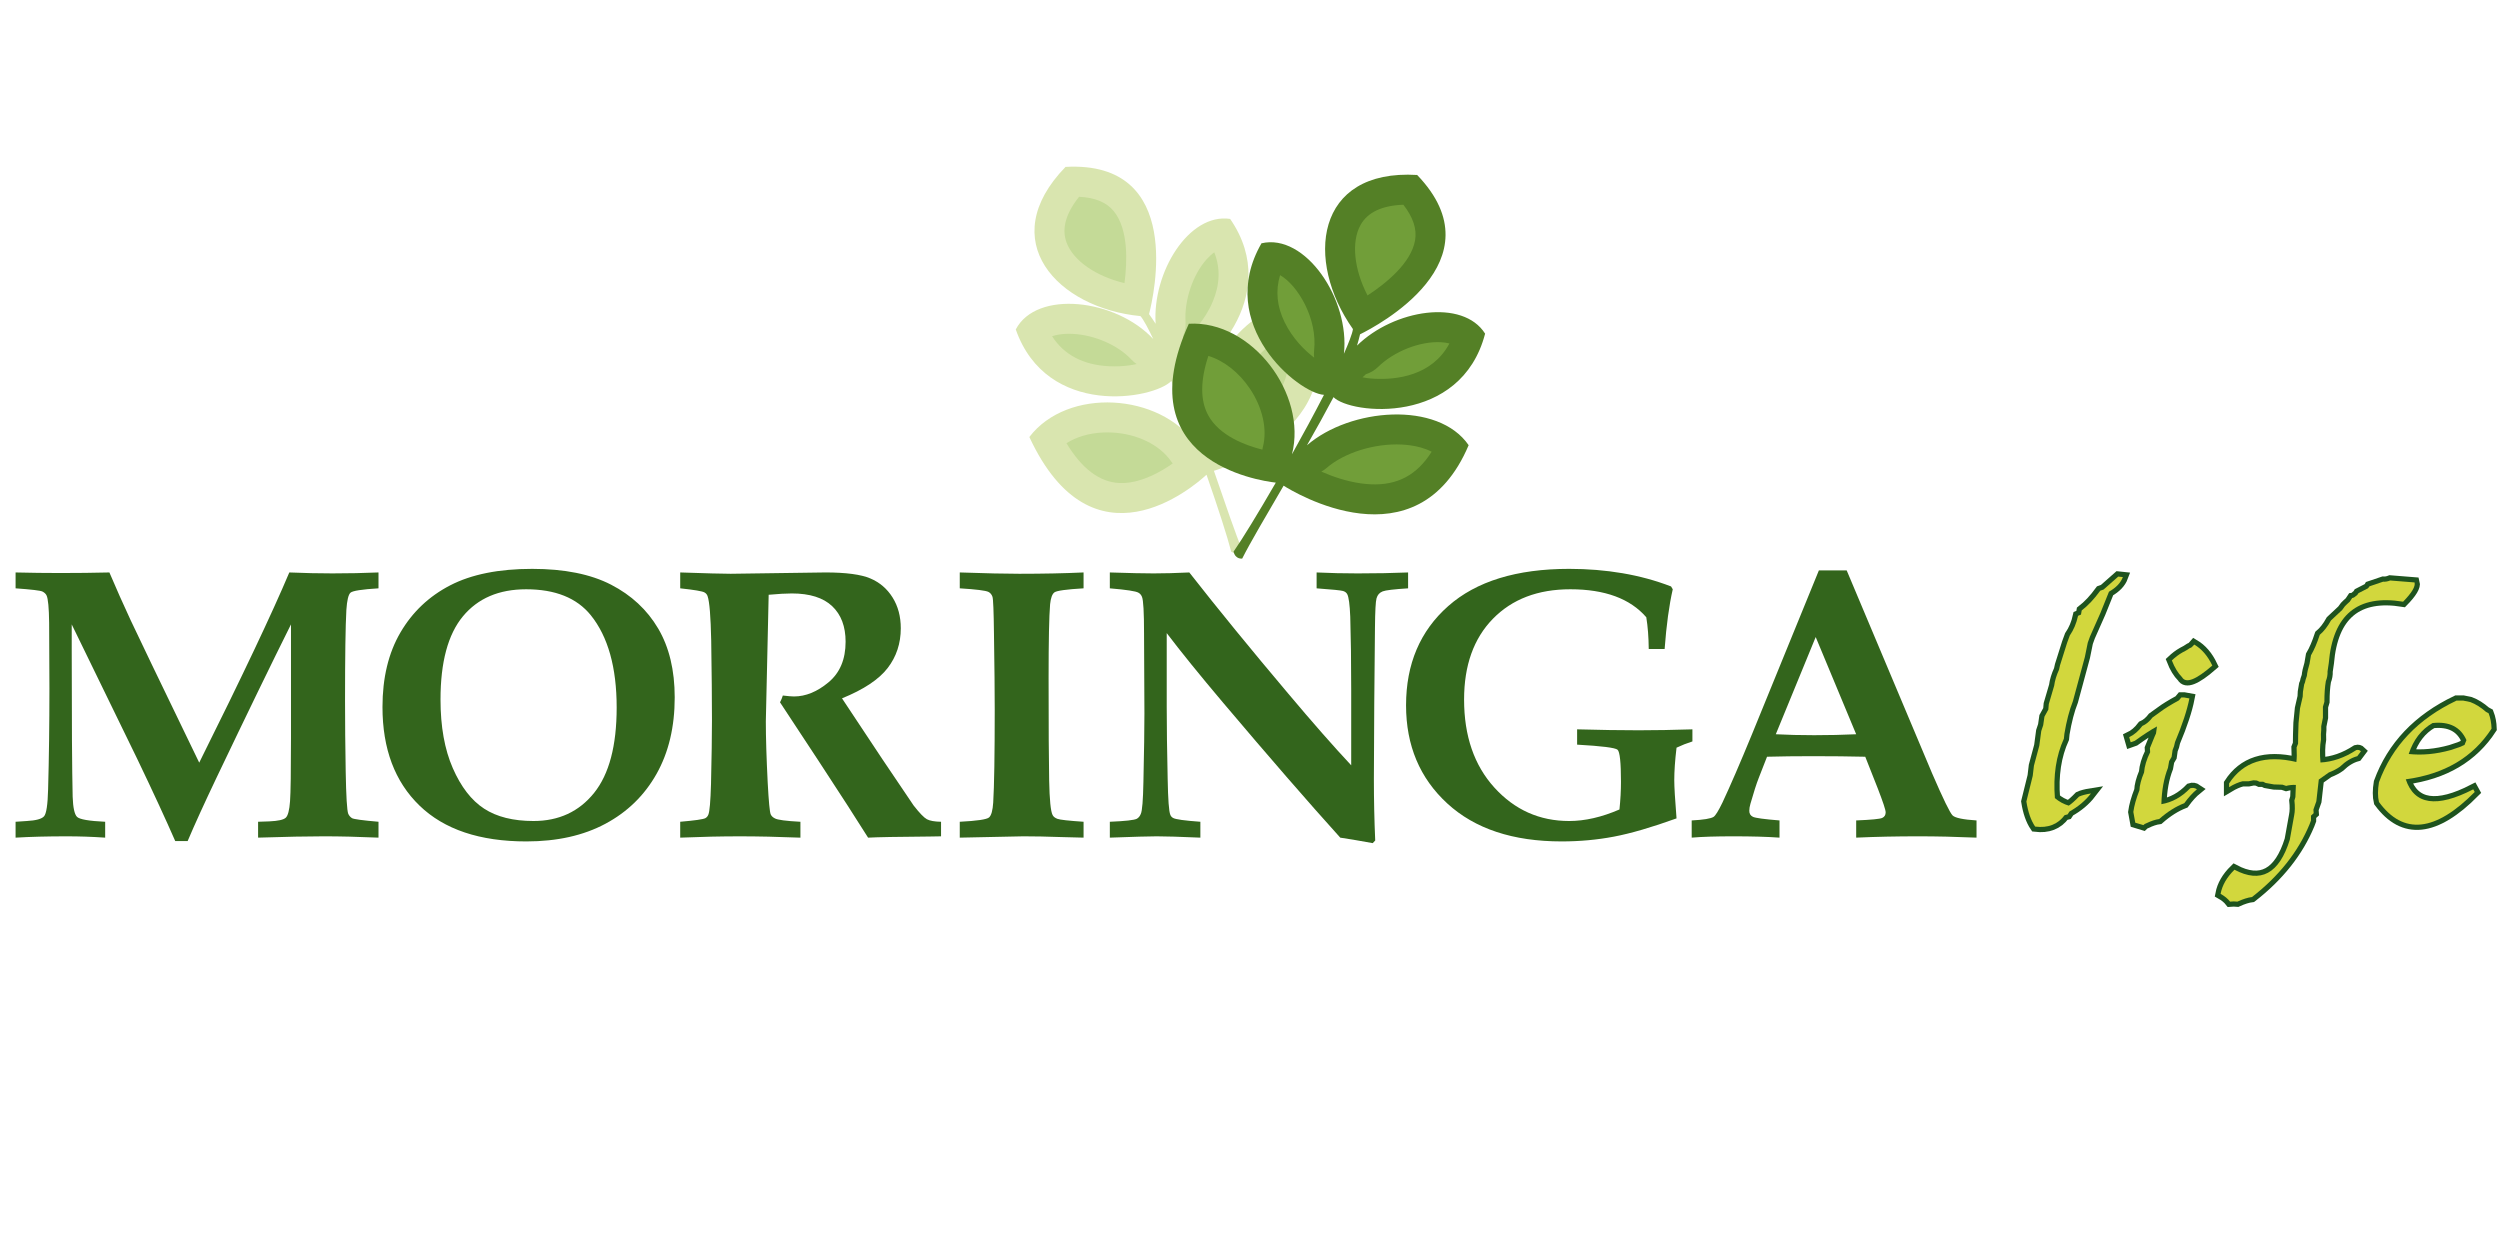 <?xml version="1.0" encoding="utf-8"?>
<!-- Generator: Adobe Illustrator 16.0.0, SVG Export Plug-In . SVG Version: 6.00 Build 0)  -->
<!DOCTYPE svg PUBLIC "-//W3C//DTD SVG 1.1//EN" "http://www.w3.org/Graphics/SVG/1.1/DTD/svg11.dtd">
<svg version="1.1" id="Capa_1" xmlns="http://www.w3.org/2000/svg" xmlns:xlink="http://www.w3.org/1999/xlink" x="0px" y="0px"
	 width="960px" height="475.936px" viewBox="0 0 960 475.936" enable-background="new 0 0 960 475.936" xml:space="preserve">
<path fill="#33651C" d="M5.984,321.656v-6.098l4.33-0.291c3.512-0.19,5.713-0.797,6.604-1.813c0.889-1.019,1.406-4.451,1.552-10.308
	c0.337-11.939,0.507-24.871,0.507-38.796c0-7.396-0.036-15.807-0.108-25.234c-0.072-5.702-0.398-9.185-0.979-10.441
	c-0.291-0.627-0.823-1.136-1.597-1.523c-0.775-0.387-4.21-0.797-10.308-1.23v-6.098c5.848,0.146,11.572,0.218,17.179,0.218
	c6.521,0,12.804-0.073,18.844-0.218c2.613,6.143,5.324,12.233,8.133,18.276c1.984,4.303,10.771,22.558,26.358,54.761
	c16.474-33.073,28.006-57.418,34.595-73.039c5.793,0.244,11.295,0.365,16.508,0.365c6.131,0,12.044-0.121,17.741-0.365v6.099
	c-6.34,0.387-9.92,0.942-10.743,1.667c-0.823,0.726-1.354,2.954-1.596,6.678c-0.339,6.093-0.508,17.67-0.508,34.733
	c0,8.605,0.084,17.692,0.254,27.266c0.168,9.572,0.495,14.986,0.979,16.244c0.338,0.727,0.823,1.282,1.452,1.669
	c0.628,0.389,4.016,0.849,10.162,1.38v6.098c-7.839-0.339-14.832-0.509-20.977-0.509c-6.194,0-14.614,0.17-25.259,0.509v-6.098
	l4.282-0.145c3.387-0.146,5.504-0.617,6.352-1.415c0.846-0.8,1.39-2.904,1.634-6.314c0.241-3.412,0.361-11.45,0.361-24.116v-43.799
	c-7.461,14.954-16.979,34.555-28.559,58.801c-4.749,9.973-8.455,18.103-11.119,24.394h-4.771
	c-3.635-8.324-8.501-18.853-14.605-31.58l-25.14-51.613v9.86c0,27.269,0.121,46.051,0.362,56.348
	c0.146,4.162,0.701,6.727,1.669,7.694c0.968,0.969,4.572,1.596,10.814,1.887v6.099c-4.925-0.34-9.85-0.51-14.775-0.51
	C18.272,321.147,11.729,321.317,5.984,321.656z"/>
<path fill="#33651C" d="M202.109,323.107c-17.854,0-31.524-4.585-41.009-13.754c-9.485-9.17-14.226-21.787-14.226-37.853
	c0-11.227,2.297-20.771,6.895-28.633s10.971-13.899,19.126-18.11c8.152-4.209,18.642-6.314,31.464-6.314
	c12.338,0,22.429,2.022,30.268,6.062c7.839,4.042,13.874,9.655,18.108,16.841c4.233,7.184,6.352,16.003,6.352,26.455
	c0,11.323-2.322,21.11-6.967,29.359c-4.646,8.251-11.19,14.638-19.635,19.16C224.039,320.846,213.914,323.107,202.109,323.107z
	 M204.866,315.267c9.726,0,17.479-3.594,23.263-10.786c5.781-7.191,8.673-18.124,8.673-32.796c0-15.399-3.314-27.218-9.943-35.45
	c-5.371-6.635-13.646-9.953-24.822-9.953c-10.452,0-18.544,3.465-24.279,10.39c-5.734,6.926-8.601,17.579-8.601,31.961
	c0,10.365,1.571,19.143,4.718,26.335c3.146,7.188,7.148,12.372,12.012,15.543C190.749,313.682,197.075,315.267,204.866,315.267z"/>
<path fill="#33651C" d="M261.2,321.656v-6.098c5.611-0.481,8.829-0.944,9.652-1.38c0.532-0.289,0.918-0.749,1.162-1.378
	c0.482-1.162,0.821-5.081,1.016-11.759c0.242-10.354,0.363-18.508,0.363-24.46c0-8.032-0.098-18.242-0.29-30.629
	c-0.193-9.242-0.653-14.904-1.379-16.984c-0.195-0.629-0.581-1.112-1.162-1.452c-0.773-0.482-3.895-1.016-9.361-1.596v-6.099
	c10.016,0.34,16.476,0.51,19.378,0.51l36.363-0.51c7.887,0,13.633,0.761,17.238,2.284c3.604,1.521,6.46,3.962,8.563,7.32
	c2.106,3.358,3.158,7.308,3.158,11.848c0,5.8-1.682,10.885-5.044,15.259c-3.364,4.372-9.207,8.25-17.528,11.632l15.459,23.298
	l12.05,17.854c2.273,2.902,3.968,4.657,5.081,5.262c1.111,0.604,2.927,0.934,5.443,0.979v5.589l-4.283,0.073
	c-12.292,0.097-20.202,0.24-23.733,0.437c-4.21-6.728-10.501-16.477-18.872-29.253l-14.952-22.719
	c0.437-0.818,0.799-1.691,1.089-2.609c1.936,0.241,3.363,0.361,4.282,0.361c4.5,0,8.928-1.817,13.283-5.456
	c4.354-3.635,6.532-8.819,6.532-15.56c0-5.864-1.724-10.421-5.166-13.67c-3.445-3.25-8.61-4.872-15.499-4.872
	c-2.184,0-5.143,0.171-8.876,0.507l-0.478,21.43l-0.61,27.168c0,6.151,0.239,14.021,0.722,23.608
	c0.384,7.218,0.77,11.26,1.155,12.132c0.288,0.631,0.816,1.138,1.588,1.526c1.011,0.582,4.282,1.016,9.817,1.307v6.099
	c-8.696-0.34-16.402-0.51-23.117-0.51C277.094,321.147,269.412,321.317,261.2,321.656z"/>
<path fill="#33651C" d="M368.548,321.656v-6.098c6.639-0.338,10.392-0.896,11.258-1.669c0.867-0.773,1.396-2.686,1.589-5.734
	c0.387-6.387,0.581-18.291,0.581-35.71c0-6.679-0.098-16.354-0.29-29.031c-0.098-8.661-0.291-13.416-0.581-14.263
	c-0.29-0.846-0.799-1.464-1.525-1.851c-1.063-0.533-4.742-0.992-11.031-1.379v-6.099c9.968,0.34,17.588,0.51,22.862,0.51
	c9.098,0,17.322-0.17,24.679-0.51v6.099c-6.618,0.387-10.354,0.907-11.205,1.56c-0.853,0.653-1.399,2.167-1.644,4.535
	c-0.387,4.647-0.58,14.059-0.58,28.236c0,18.871,0.072,32.02,0.219,39.448c0.145,7.428,0.58,11.844,1.306,13.245
	c0.291,0.63,0.908,1.125,1.851,1.488c0.944,0.362,4.294,0.738,10.054,1.124v6.098l-8.564-0.219c-5.42-0.192-10.26-0.29-14.516-0.29
	L368.548,321.656z"/>
<path fill="#33651C" d="M426.177,321.656v-6.098c5.902-0.242,9.364-0.629,10.379-1.16c0.677-0.388,1.186-1.017,1.523-1.889
	c0.532-1.161,0.863-5.249,0.993-12.266c0.258-11.612,0.387-20.37,0.387-26.275l-0.145-30.702c0-8.128-0.265-12.822-0.794-14.081
	c-0.288-0.726-0.746-1.259-1.371-1.598c-0.963-0.58-4.622-1.135-10.974-1.667v-6.099c7.563,0.244,13.166,0.365,16.805,0.365
	c4.021,0,8.594-0.121,13.717-0.365c11.173,14.259,23.808,29.729,37.896,46.411c9.376,11.153,17.469,20.368,24.271,27.644v-28.813
	c0-10.913-0.123-20.321-0.364-28.229c-0.192-4.705-0.579-7.591-1.159-8.659c-0.291-0.58-0.824-0.994-1.599-1.236
	c-0.771-0.242-4.161-0.582-10.162-1.018v-6.099c5.266,0.244,10.505,0.365,15.72,0.365c7.146,0,13.616-0.121,19.411-0.365v6.099
	c-5.39,0.339-8.636,0.726-9.744,1.16c-0.624,0.244-1.128,0.58-1.516,1.018c-0.383,0.435-0.672,0.992-0.865,1.667
	c-0.336,1.164-0.535,4.891-0.596,11.18l-0.272,29.032l-0.146,29.25c0,7.839,0.17,15.679,0.51,23.519l-0.947,1.016
	c-5.887-1.063-10.042-1.767-12.474-2.104c-12.438-13.78-27.462-31.091-45.079-51.93c-8.902-10.541-16.09-19.413-21.559-26.617
	v28.212c0,7.687,0.12,16.944,0.363,27.774c0.145,7.979,0.483,12.57,1.017,13.778c0.193,0.531,0.556,0.941,1.089,1.231
	c0.918,0.533,4.401,1.017,10.45,1.451v6.099c-7.806-0.34-13.395-0.51-16.768-0.51C441.38,321.147,435.381,321.317,426.177,321.656z"
	/>
<path fill="#33651C" d="M605.612,285.945v-5.88c8.807,0.244,16.67,0.363,23.589,0.363c6.388,0,13.282-0.119,20.687-0.363v4.647
	c-2.129,0.676-4.161,1.475-6.097,2.396c-0.583,4.889-0.87,9.052-0.87,12.487c0,2.469,0.287,7.358,0.87,14.666
	c-9.581,3.452-17.601,5.788-24.061,7.011c-6.46,1.225-13.151,1.835-20.069,1.835c-18.679,0-33.304-4.851-43.876-14.554
	c-10.572-9.7-15.858-22.27-15.858-37.706c0-15.87,5.395-28.571,16.186-38.104c10.79-9.531,26.275-14.3,46.452-14.3
	c7.113,0,13.938,0.559,20.467,1.671c6.532,1.113,12.751,2.806,18.653,5.081l0.656,1.087c-1.404,6.146-2.447,13.791-3.122,22.938
	h-6.1c-0.047-4.597-0.36-8.66-0.94-12.194c-3.098-3.579-7.078-6.265-11.939-8.056c-4.861-1.79-10.608-2.688-17.238-2.688
	c-12.438,0-22.344,3.778-29.724,11.332c-7.378,7.557-11.067,17.895-11.067,31.019c0,13.997,3.884,25.269,11.647,33.814
	c7.769,8.548,17.335,12.82,28.707,12.82c6.049,0,12.485-1.476,19.308-4.426c0.388-3.727,0.58-7.259,0.58-10.598
	c0-7.451-0.436-11.565-1.307-12.34C620.272,287.133,615.096,286.477,605.612,285.945z"/>
<path fill="#33651C" d="M649.608,315.05c4.548-0.24,7.354-0.699,8.418-1.378c0.728-0.483,1.864-2.323,3.411-5.518
	c2.951-6.288,6.726-15.023,11.325-26.201l25.692-62.93h10.669l32.808,77.952c4.256,9.838,6.885,15.227,7.876,16.167
	c0.989,0.942,4.052,1.578,9.179,1.906v6.605c-7.883-0.339-15.331-0.509-22.346-0.509c-8.365,0-16.323,0.17-23.867,0.509v-6.605
	c5.757-0.235,9.082-0.556,9.975-0.956c0.896-0.401,1.346-1.123,1.346-2.163c0-0.897-1.019-3.971-3.05-9.217l-4.786-12.124
	c-6.011-0.146-12.721-0.217-20.132-0.217c-6.443,0-12.308,0.071-17.588,0.217l-3.188,8.155c-0.872,2.221-1.935,5.527-3.193,9.925
	c-0.288,0.992-0.433,1.891-0.433,2.693c0,1.088,0.468,1.854,1.413,2.306c0.94,0.448,4.339,0.909,10.192,1.381v6.605
	c-4.74-0.339-10.641-0.509-17.694-0.509c-6.722,0-12.064,0.17-16.026,0.509L649.608,315.05L649.608,315.05z M697.229,244.625
	l-15.322,37.328c4.453,0.241,9.369,0.361,14.743,0.361c5.615,0,10.988-0.12,16.119-0.361L697.229,244.625z"/>
<g>
	<g>
		<path fill="none" stroke="#1E531E" stroke-width="4" d="M813.404,221.41l1.778,0.188c-0.813,2.185-2.591,4.054-5.331,5.613
			l-3.278,8.14l-4.021,9.078l-0.843,2.339l-1.123,5.521l-4.583,16.937c-1.376,3.495-2.467,7.673-3.278,12.538l-0.188,1.872
			c-2.991,6.55-4.147,14.162-3.461,22.832c1.623,1.373,3.397,2.339,5.335,2.9c1.059-0.687,2.367-1.841,3.931-3.463
			c1.06-0.497,2.587-0.902,4.583-1.216c-2.12,2.744-4.864,5.053-8.234,6.923l-0.748,1.123l-1.122,0.28
			c-2.621,3.557-6.396,5.021-11.322,4.397c-1.623-2.368-2.743-5.581-3.368-9.638l2.435-9.823l0.466-3.932l2.061-7.674l0.748-5.613
			l0.747-2.246l0.471-3.272l1.496-2.715l0.187-2.152l2.058-7.019c0.25-1.933,0.875-3.99,1.875-6.177l0.372-1.683l2.715-8.609
			l1.028-2.807c1.496-2.184,2.56-4.71,3.181-7.581l1.125-0.467l0.277-1.591c2.437-1.871,4.807-4.396,7.113-7.579l1.31-0.469
			L813.404,221.41z"/>
		<path fill="none" stroke="#1E531E" stroke-width="4" d="M837.638,267.821h1.028l2.061,0.374
			c-0.875,4.491-2.714,10.076-5.522,16.75l-0.372,1.592l-0.563,1.496l-0.375,2.619l-0.935,1.592l-0.47,2.618
			c-1.561,3.995-2.402,8.643-2.525,13.943c4.117-0.686,7.798-2.714,11.04-6.082c0.938-0.313,1.811-0.187,2.622,0.374
			c-1.624,1.313-3.243,3.088-4.866,5.333c-3.245,1.249-6.457,3.275-9.64,6.082c-1.437,0.188-3.118,0.749-5.053,1.686
			c-0.313,0.063-0.652,0.28-1.03,0.654l-3.088-0.936l-0.747-4.116c0.312-2.371,1.091-5.146,2.34-8.329
			c0.063-1.871,0.654-4.147,1.777-6.83c0.188-2.433,0.966-5.021,2.339-7.767l-0.092-1.591l1.87-4.586l0.469-1.029l0.375-2.713
			c-2.311,1.249-5.146,3.089-8.518,5.521l-1.591,0.562l-0.563-1.966c1.874-0.872,3.558-2.307,5.053-4.305
			c1.437-0.622,2.745-1.714,3.931-3.273l2.996-2.151c1.745-1.313,4.116-2.775,7.111-4.398L837.638,267.821z M842.596,247.515
			c2.868,1.687,5.18,4.368,6.927,8.048c-6.302,5.49-10.169,6.986-11.604,4.492c-1.561-1.56-2.869-3.712-3.932-6.457
			c1.313-1.247,2.683-2.277,4.117-3.089l1.404-0.748l1.31-0.842l0.656-0.28C841.848,248.327,842.223,247.953,842.596,247.515z"/>
		<path fill="none" stroke="#1E531E" stroke-width="4" d="M917.828,222.906l9.356,0.748c0.438,1.499-1.027,3.963-4.396,7.394
			c-17.469-2.869-26.98,4.992-28.54,23.581l-0.469,3.182c0.063,1.249-0.156,2.494-0.652,3.742c-0.374,2.185-0.563,4.835-0.563,7.954
			L892,271.377v1.401v2.81l-0.651,3.274v1.403c-0.127,0.937-0.158,2.185-0.096,3.742c-0.438,2.434-0.5,5.365-0.188,8.796
			c4.679-0.247,9.266-1.839,13.756-4.771c0.687-0.188,1.277-0.03,1.779,0.468l-1.404,1.871c-2.308,0.625-4.522,1.966-6.644,4.023
			c-1.122,0.813-2.559,1.56-4.306,2.246l-3.835,2.712l-0.938,8.329l-1.123,3.181l0.096,1.404l-1.029,0.938v1.868l-0.562,1.498
			c-4.368,10.541-11.731,19.838-22.083,27.886c-1.56,0.187-3.433,0.777-5.613,1.775l-1.403-0.094l-1.404,0.094
			c-0.871-1.122-2.089-2.12-3.648-2.994c0.625-3.308,2.399-6.395,5.331-9.263c10.108,5.364,17.187,1.527,21.243-11.509l1.685-9.358
			c0.311-1.497,0.343-3.396,0.092-5.708l0.377-1.31l0.188-4.679c-1.313-0.061-2.562,0.063-3.744,0.374l-1.403-0.469l-3.273-0.094
			l-3.184-0.561l-0.936-0.468h-1.403l-1.029-0.47l-1.31-0.094l-1.87,0.376h-2.344c-1.559,0.374-3.272,1.122-5.145,2.246v-1.404
			c5.364-8.295,13.973-11.043,25.827-8.234c0.188-1.436,0.216-3.308,0.093-5.613l0.561-1.404c0-1.995,0.063-4.646,0.188-7.953
			l0.561-5.615l1.031-4.49l0.095-1.871l0.467-2.808c0.251-0.499,0.438-1.124,0.561-1.872l0.47-1.402
			c0.123-1.312,0.47-2.868,1.03-4.681l0.562-3.273c1.187-1.995,2.308-4.614,3.369-7.86c1.558-1.309,2.992-3.146,4.305-5.52
			l4.305-4.024l1.027-1.404l0.843-0.841l1.03-0.936l0.935-1.403c0.498-0.063,0.999-0.342,1.497-0.842
			c0.313-0.124,0.623-0.469,0.935-1.03l3.277-1.684c0.312-0.063,0.621-0.374,0.935-0.937l5.24-1.776
			C915.988,223.437,916.894,223.281,917.828,222.906z"/>
		<path fill="none" stroke="#1E531E" stroke-width="4" d="M943.281,269.038h2.62l2.714,0.562c1.994,0.748,3.99,1.996,5.987,3.743
			l1.029,0.561c0.686,1.747,1.06,3.712,1.123,5.896c-7.109,10.979-18.093,17.468-32.938,19.462
			c3.243,9.794,11.883,11.075,25.919,3.837l0.562,1.028c-15.156,15.347-27.414,16.625-36.774,3.837
			c-0.497-2.058-0.497-4.585,0-7.578C918.579,286.536,928.498,276.087,943.281,269.038z M934.111,277.646
			c-4.304,2.434-7.358,6.396-9.169,11.884c5.115,0.562,10.479,0.063,16.096-1.497l3.365-1.122l1.966-0.845l0.748-1.869
			C944.872,279.143,940.536,276.961,934.111,277.646z"/>
	</g>
</g>
<g>
	<g>
		<path fill="#D2D73D" d="M813.404,221.41l1.778,0.188c-0.813,2.185-2.591,4.054-5.331,5.613l-3.278,8.14l-4.021,9.078l-0.843,2.339
			l-1.123,5.521l-4.583,16.937c-1.376,3.495-2.467,7.673-3.278,12.538l-0.188,1.872c-2.991,6.55-4.147,14.162-3.461,22.832
			c1.623,1.373,3.397,2.339,5.335,2.9c1.059-0.687,2.367-1.841,3.931-3.463c1.06-0.497,2.587-0.902,4.583-1.216
			c-2.12,2.744-4.864,5.053-8.234,6.923l-0.748,1.123l-1.122,0.28c-2.621,3.557-6.396,5.021-11.322,4.397
			c-1.623-2.368-2.743-5.581-3.368-9.638l2.435-9.823l0.466-3.932l2.061-7.674l0.748-5.613l0.747-2.246l0.471-3.272l1.496-2.715
			l0.187-2.152l2.058-7.019c0.25-1.933,0.875-3.99,1.875-6.177l0.372-1.683l2.715-8.609l1.028-2.807
			c1.496-2.184,2.56-4.71,3.181-7.581l1.125-0.467l0.277-1.591c2.437-1.871,4.807-4.396,7.113-7.579l1.31-0.469L813.404,221.41z"/>
		<path fill="#D2D73D" d="M837.638,267.821h1.028l2.061,0.374c-0.875,4.491-2.714,10.076-5.522,16.75l-0.372,1.592l-0.563,1.496
			l-0.375,2.619l-0.935,1.592l-0.47,2.618c-1.561,3.995-2.402,8.643-2.525,13.943c4.117-0.686,7.798-2.714,11.04-6.082
			c0.938-0.313,1.811-0.187,2.622,0.374c-1.624,1.313-3.243,3.088-4.866,5.333c-3.245,1.249-6.457,3.275-9.64,6.082
			c-1.437,0.188-3.118,0.749-5.053,1.686c-0.313,0.063-0.652,0.28-1.03,0.654l-3.088-0.936l-0.747-4.116
			c0.312-2.371,1.091-5.146,2.34-8.329c0.063-1.871,0.654-4.147,1.777-6.83c0.188-2.433,0.966-5.021,2.339-7.767l-0.092-1.591
			l1.87-4.586l0.469-1.029l0.375-2.713c-2.311,1.249-5.146,3.089-8.518,5.521l-1.591,0.562l-0.563-1.966
			c1.874-0.872,3.558-2.307,5.053-4.305c1.437-0.622,2.745-1.714,3.931-3.273l2.996-2.151c1.745-1.313,4.116-2.775,7.111-4.398
			L837.638,267.821z M842.596,247.515c2.868,1.687,5.18,4.368,6.927,8.048c-6.302,5.49-10.169,6.986-11.604,4.492
			c-1.561-1.56-2.869-3.712-3.932-6.457c1.313-1.247,2.683-2.277,4.117-3.089l1.404-0.748l1.31-0.842l0.656-0.28
			C841.848,248.327,842.223,247.953,842.596,247.515z"/>
		<path fill="#D2D73D" d="M917.828,222.906l9.356,0.748c0.438,1.499-1.027,3.963-4.396,7.394
			c-17.469-2.869-26.98,4.992-28.54,23.581l-0.469,3.182c0.063,1.249-0.156,2.494-0.652,3.742c-0.374,2.185-0.563,4.835-0.563,7.954
			L892,271.377v1.401v2.81l-0.651,3.274v1.403c-0.127,0.937-0.158,2.185-0.096,3.742c-0.438,2.434-0.5,5.365-0.188,8.796
			c4.679-0.247,9.266-1.839,13.756-4.771c0.687-0.188,1.277-0.03,1.779,0.468l-1.404,1.871c-2.308,0.625-4.522,1.966-6.644,4.023
			c-1.122,0.813-2.559,1.56-4.306,2.246l-3.835,2.712l-0.938,8.329l-1.123,3.181l0.096,1.404l-1.029,0.938v1.868l-0.562,1.498
			c-4.368,10.541-11.731,19.838-22.083,27.886c-1.56,0.187-3.433,0.777-5.613,1.775l-1.403-0.094l-1.404,0.094
			c-0.871-1.122-2.089-2.12-3.648-2.994c0.625-3.308,2.399-6.395,5.331-9.263c10.108,5.364,17.187,1.527,21.243-11.509l1.685-9.358
			c0.311-1.497,0.343-3.396,0.092-5.708l0.377-1.31l0.188-4.679c-1.313-0.061-2.562,0.063-3.744,0.374l-1.403-0.469l-3.273-0.094
			l-3.184-0.561l-0.936-0.468h-1.403l-1.029-0.47l-1.31-0.094l-1.87,0.376h-2.344c-1.559,0.374-3.272,1.122-5.145,2.246v-1.404
			c5.364-8.295,13.973-11.043,25.827-8.234c0.188-1.436,0.216-3.308,0.093-5.613l0.561-1.404c0-1.995,0.063-4.646,0.188-7.953
			l0.561-5.615l1.031-4.49l0.095-1.871l0.467-2.808c0.251-0.499,0.438-1.124,0.561-1.872l0.47-1.402
			c0.123-1.312,0.47-2.868,1.03-4.681l0.562-3.273c1.187-1.995,2.308-4.614,3.369-7.86c1.558-1.309,2.992-3.146,4.305-5.52
			l4.305-4.024l1.027-1.404l0.843-0.841l1.03-0.936l0.935-1.403c0.498-0.063,0.999-0.342,1.497-0.842
			c0.313-0.124,0.623-0.469,0.935-1.03l3.277-1.684c0.312-0.063,0.621-0.374,0.935-0.937l5.24-1.776
			C915.988,223.437,916.894,223.281,917.828,222.906z"/>
		<path fill="#D2D73D" d="M943.281,269.038h2.62l2.714,0.562c1.994,0.748,3.99,1.996,5.987,3.743l1.029,0.561
			c0.686,1.747,1.06,3.712,1.123,5.896c-7.109,10.979-18.093,17.468-32.938,19.462c3.243,9.794,11.883,11.075,25.919,3.837
			l0.562,1.028c-15.156,15.347-27.414,16.625-36.774,3.837c-0.497-2.058-0.497-4.585,0-7.578
			C918.579,286.536,928.498,276.087,943.281,269.038z M934.111,277.646c-4.304,2.434-7.358,6.396-9.169,11.884
			c5.115,0.562,10.479,0.063,16.096-1.497l3.365-1.122l1.966-0.845l0.748-1.869C944.872,279.143,940.536,276.961,934.111,277.646z"
			/>
	</g>
</g>
<g>
	<path fill="#D9E5AF" d="M395.273,167.809c14.721-19.271,50.199-16.865,63.813,2.678c-3.005-8.227-6.196-16.604-9.275-24.199
		c-6.838,7.048-47.777,14.307-59.758-19.777c7.969-15.309,38.462-11.762,52.801,3.687c-1.696-3.594-3.789-7.616-4.925-8.815
		c-31.871-3.072-56.238-29.005-28.763-57.294c45.933-2.509,33.824,49.763,32.068,56.53c0.394,0.541,0.83,1.209,1.325,1.896
		c0.392,0.528,0.792,1.153,1.2,1.813c-1.274-19.818,12.793-42.617,28.613-40.266c20.856,30.156-10.267,59.438-19.5,60.019
		c2.416,6.115,4.911,12.902,7.366,19.807c-0.069-21.96,19.845-49.332,40.464-47.096c22.606,45.695-30.45,62.751-34.564,63.998
		c4.422,12.821,8.32,24.287,10.843,30.309c0,0-1.354,2.228-4.184,0.786c-1.401-5.513-5.01-16.742-9.5-29.591
		C458.052,187.145,419.562,220.158,395.273,167.809z"/>
	<path fill="#C4DA97" d="M429.768,185.477c-7.538-0.365-14.336-5.501-20.24-15.285c3.809-2.413,8.619-3.849,13.913-4.105
		c1.177-0.059,2.368-0.059,3.543-0.001c9.577,0.461,18.258,4.67,22.658,10.983c0.215,0.31,0.443,0.605,0.684,0.89
		c-4.56,3.225-11.527,7.168-18.694,7.517C431.004,185.505,430.383,185.507,429.768,185.477L429.768,185.477z M471.508,166.238
		c0.162-0.782,0.246-1.586,0.24-2.397c-0.043-14.978,11.275-30.514,21.58-34.619c2.007,6.657,1.876,12.666-0.39,17.902
		C488.923,156.391,478.876,162.69,471.508,166.238L471.508,166.238z M425.96,140.642c-9.981-0.479-17.35-4.354-21.958-11.527
		c1.444-0.496,3.213-0.812,5.187-0.909c0.896-0.043,1.803-0.041,2.721,0.002c8.385,0.404,17.428,4.351,22.503,9.821
		c0.627,0.677,1.324,1.268,2.072,1.767c-1.767,0.392-3.931,0.72-6.461,0.843C428.656,140.705,427.29,140.706,425.96,140.642
		L425.96,140.642z M454.347,130.717c0.028-0.582,0.013-1.169-0.05-1.756c0.737-1.682,1.07-3.527,0.949-5.374
		c-0.528-8.216,2.793-18.086,8.072-24.002c0.976-1.092,1.985-2.002,2.976-2.692c2.365,6.073,2.18,12.269-0.552,18.827
		C462.723,122.974,457.723,128.071,454.347,130.717L454.347,130.717z M431.796,108.718c-11.014-2.64-19.688-8.625-22.265-15.647
		c-1.912-5.212-0.284-11.096,4.842-17.513c6.187,0.318,10.553,2.14,13.343,5.569C433.357,88.068,432.883,100.57,431.796,108.718
		L431.796,108.718z"/>
</g>
<g>
	<path fill="#548026" d="M456.515,124.32c24.21-1.411,45.531,27.045,39.6,50.115c4.272-7.644,8.546-15.53,12.292-22.815
		c-9.804-0.589-42.015-26.881-23.997-58.195c16.803-3.948,34.007,21.475,31.652,42.423c1.612-3.63,3.302-7.839,3.467-9.482
		c-18.46-26.163-14.7-61.547,24.663-59.178c31.862,33.178-15.65,58.101-21.928,61.183c-0.148,0.652-0.37,1.418-0.57,2.243
		c-0.148,0.642-0.357,1.35-0.596,2.089c14.189-13.89,40.65-18.104,49.187-4.576c-9.252,35.479-51.743,30.993-58.208,24.375
		c-3.062,5.819-6.58,12.138-10.206,18.499c16.601-14.376,50.331-17.141,62.092-0.052c-19.894,46.944-67.43,17.858-71.055,15.551
		c-6.837,11.717-12.979,22.15-15.9,27.989c0,0-2.57,0.429-3.325-2.658c3.262-4.657,9.421-14.72,16.229-26.501
		C482.819,184.515,432.682,176.876,456.515,124.32z"/>
	<path fill="#719E39" d="M526.232,185.967c-1.19-0.057-2.408-0.175-3.66-0.353c-5.65-0.791-11.015-2.687-15.18-4.515
		c0.713-0.392,1.392-0.856,2.013-1.396c6.797-5.888,18.378-9.502,28.825-8.999c1.138,0.056,2.264,0.157,3.366,0.313
		c2.396,0.337,5.455,1.027,8.158,2.443C544.091,182.469,536.531,186.464,526.232,185.967L526.232,185.967z M484.74,172.662
		c-6.521-1.639-16.465-5.333-20.758-13.143c-3.12-5.671-3.106-13.346,0.028-22.854c5.979,1.819,11.789,6.365,15.983,12.634
		c4.841,7.225,6.697,15.548,4.971,22.268C484.872,171.93,484.797,172.297,484.74,172.662L484.74,172.662z M527.935,145.448
		c-1.455-0.069-2.501-0.196-2.967-0.262c-0.653-0.091-1.245-0.193-1.774-0.3c0.449-0.357,0.881-0.749,1.277-1.175
		c1.749-0.539,3.365-1.491,4.685-2.786c6.124-5.991,16.011-9.908,24.048-9.521c0.605,0.03,1.198,0.083,1.778,0.165
		c0.563,0.078,1.1,0.186,1.604,0.314C549.877,144.455,536.039,145.837,527.935,145.448L527.935,145.448z M504.638,137.336
		c-3.623-2.738-8.292-7.367-11.322-13.568c-2.981-6.104-3.568-12.065-1.766-18.109c6.745,3.824,14.443,16.671,13.067,28.9
		C504.514,135.502,504.524,136.433,504.638,137.336L504.638,137.336z M525.125,113.453c-5.179-10.067-6.304-20.543-2.66-27.08
		c2.699-4.854,8.223-7.455,16.429-7.755c3.778,4.874,5.249,9.371,4.488,13.698C541.822,101.143,532.021,108.955,525.125,113.453
		L525.125,113.453z"/>
</g>
</svg>
